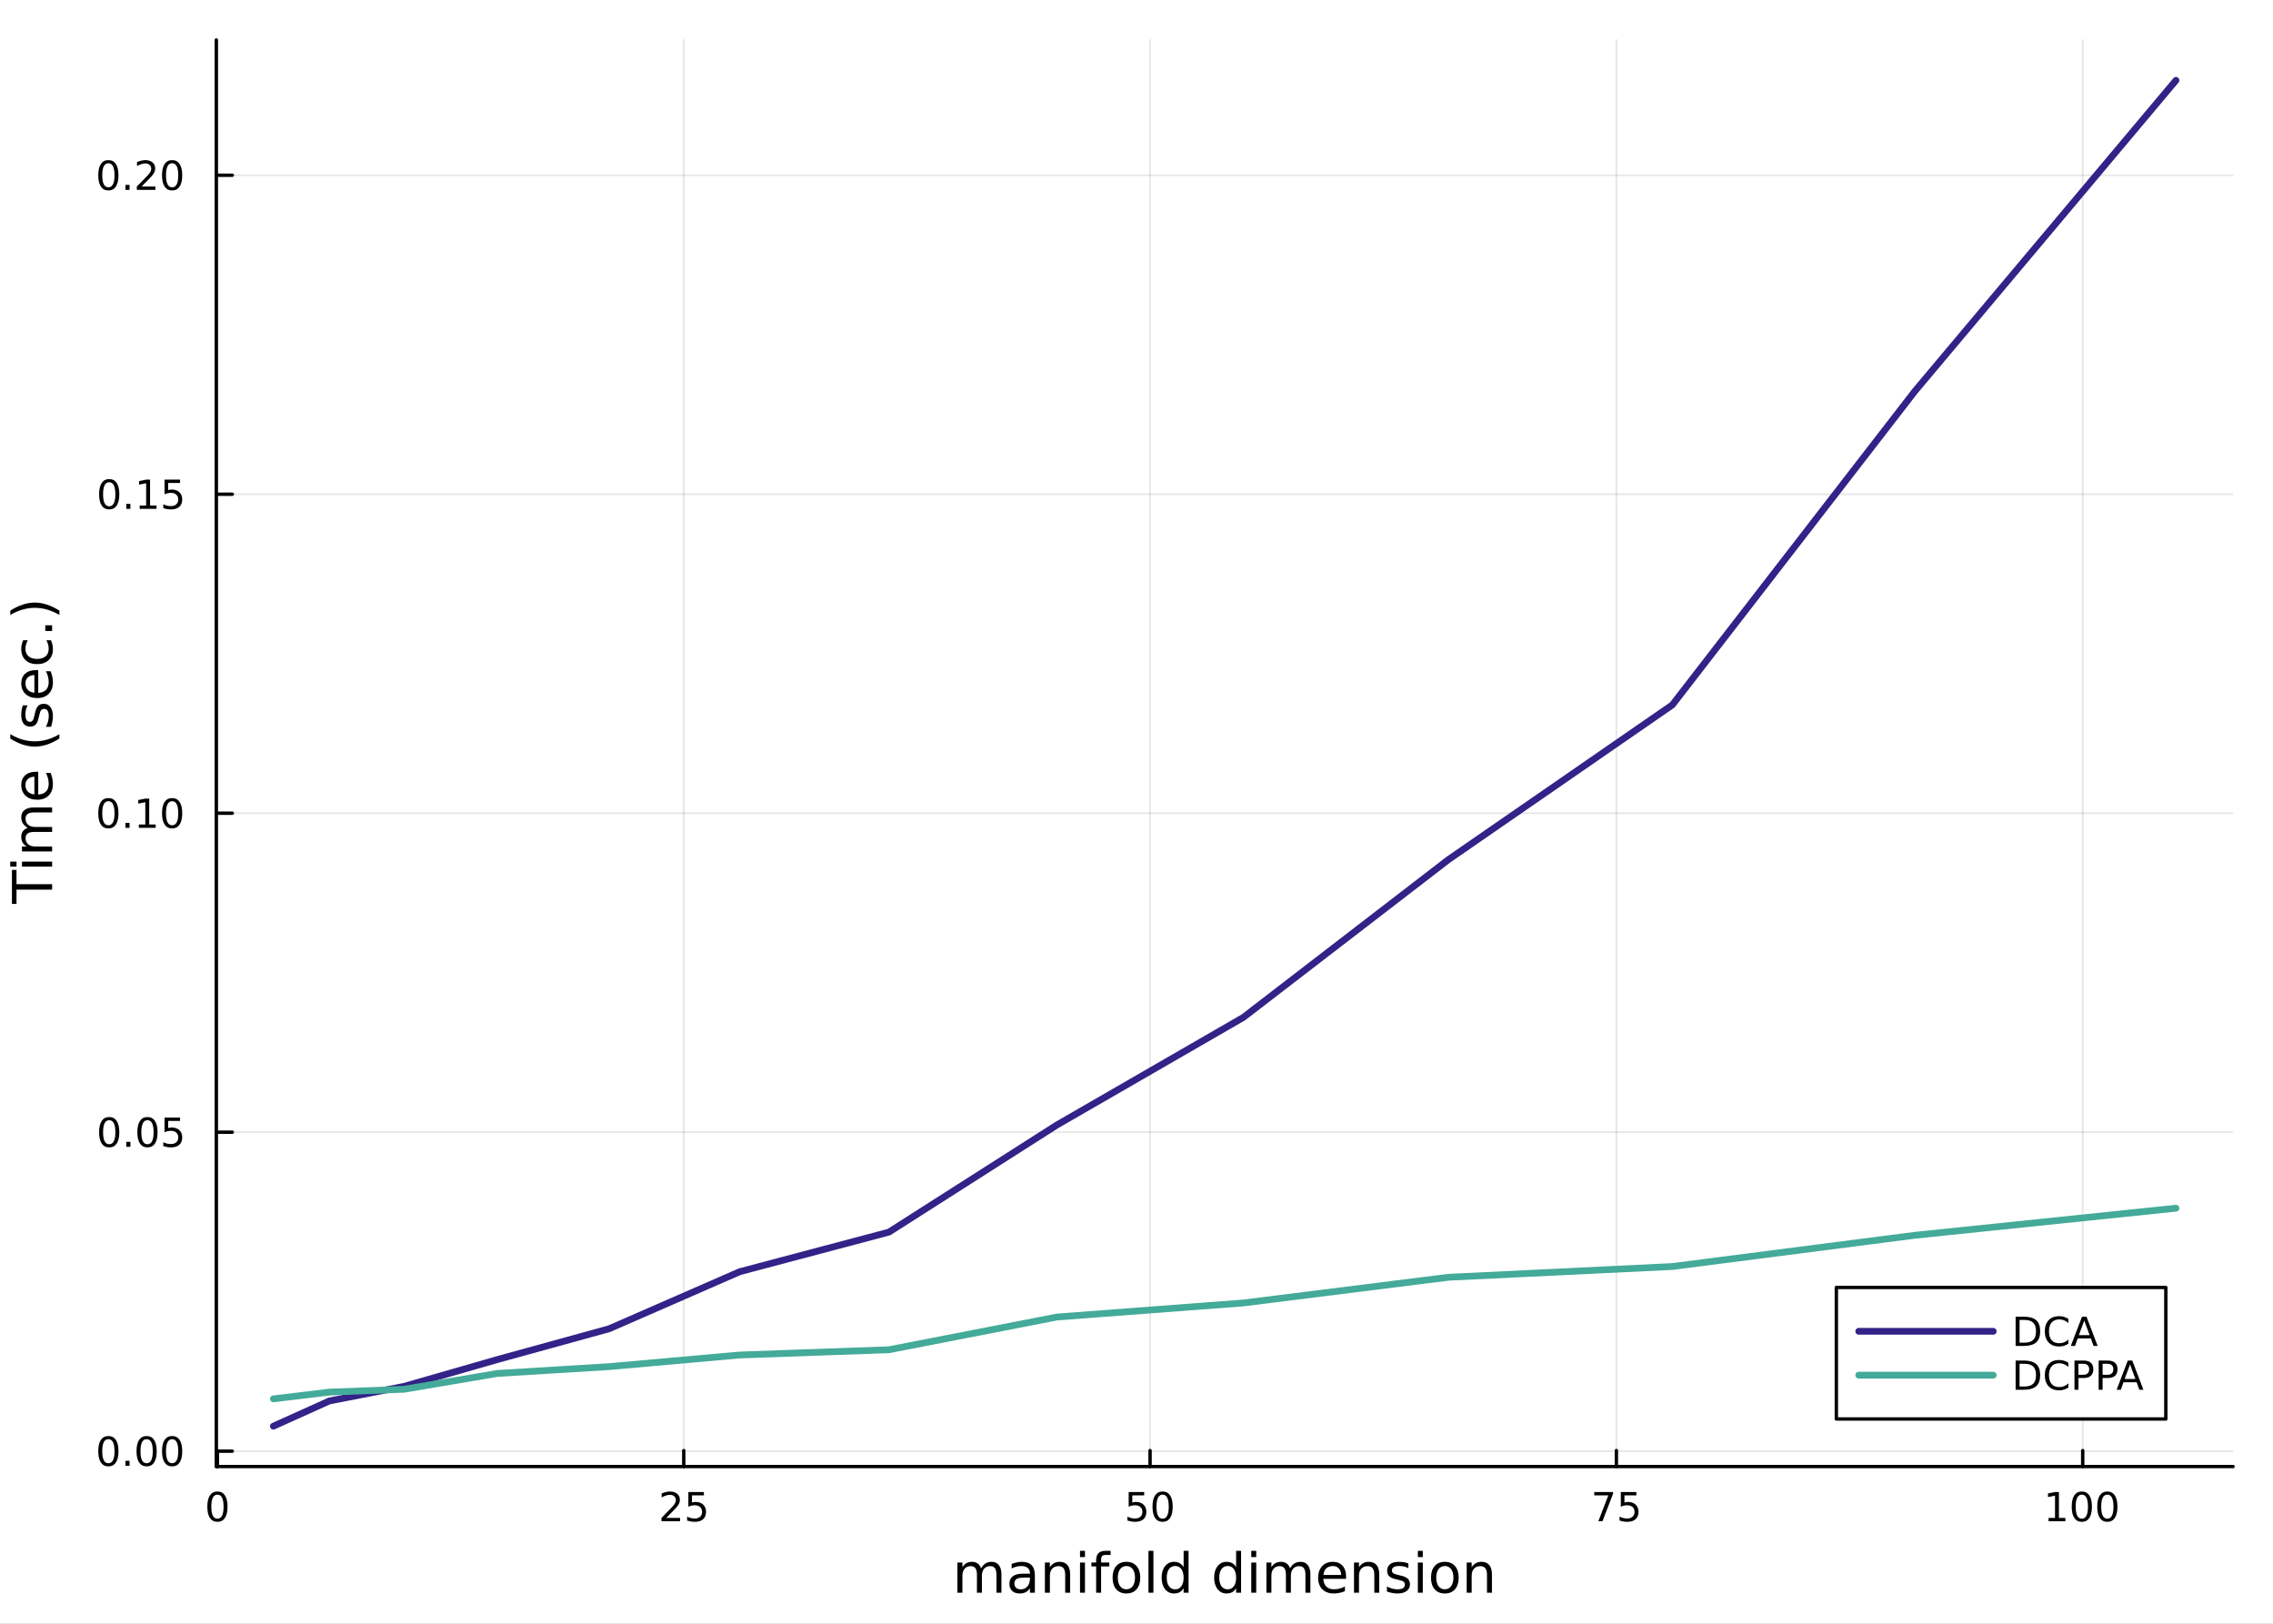 <?xml version="1.0" encoding="utf-8"?>
<svg xmlns="http://www.w3.org/2000/svg" xmlns:xlink="http://www.w3.org/1999/xlink" width="672" height="480" viewBox="0 0 2688 1920">
<rect x="0" y="0" width="2688" height="1920" fill="#808080" stroke="none"/>
<defs>
  <clipPath id="clip680">
    <rect x="0" y="0" width="2688" height="1920"/>
  </clipPath>
</defs>
<path clip-path="url(#clip680)" d="M0 1920 L2688 1920 L2688 -4.26326e-14 L0 -4.26326e-14  Z" fill="#ffffff" fill-rule="evenodd" fill-opacity="1"/>
<defs>
  <clipPath id="clip681">
    <rect x="537" y="0" width="1883" height="1883"/>
  </clipPath>
</defs>
<path clip-path="url(#clip680)" d="M255.816 1734.12 L2640.76 1734.12 L2640.76 47.244 L255.816 47.244  Z" fill="#ffffff" fill-rule="evenodd" fill-opacity="1"/>
<defs>
  <clipPath id="clip682">
    <rect x="255" y="47" width="2386" height="1688"/>
  </clipPath>
</defs>
<polyline clip-path="url(#clip682)" style="stroke:#000000; stroke-linecap:round; stroke-linejoin:round; stroke-width:2; stroke-opacity:0.1; fill:none" points="257.14,1734.12 257.14,47.244 "/>
<polyline clip-path="url(#clip682)" style="stroke:#000000; stroke-linecap:round; stroke-linejoin:round; stroke-width:2; stroke-opacity:0.1; fill:none" points="808.596,1734.12 808.596,47.244 "/>
<polyline clip-path="url(#clip682)" style="stroke:#000000; stroke-linecap:round; stroke-linejoin:round; stroke-width:2; stroke-opacity:0.1; fill:none" points="1360.05,1734.12 1360.05,47.244 "/>
<polyline clip-path="url(#clip682)" style="stroke:#000000; stroke-linecap:round; stroke-linejoin:round; stroke-width:2; stroke-opacity:0.1; fill:none" points="1911.51,1734.12 1911.51,47.244 "/>
<polyline clip-path="url(#clip682)" style="stroke:#000000; stroke-linecap:round; stroke-linejoin:round; stroke-width:2; stroke-opacity:0.1; fill:none" points="2462.97,1734.12 2462.97,47.244 "/>
<polyline clip-path="url(#clip682)" style="stroke:#000000; stroke-linecap:round; stroke-linejoin:round; stroke-width:2; stroke-opacity:0.1; fill:none" points="255.816,1715.96 2640.76,1715.96 "/>
<polyline clip-path="url(#clip682)" style="stroke:#000000; stroke-linecap:round; stroke-linejoin:round; stroke-width:2; stroke-opacity:0.1; fill:none" points="255.816,1338.78 2640.76,1338.78 "/>
<polyline clip-path="url(#clip682)" style="stroke:#000000; stroke-linecap:round; stroke-linejoin:round; stroke-width:2; stroke-opacity:0.1; fill:none" points="255.816,961.598 2640.76,961.598 "/>
<polyline clip-path="url(#clip682)" style="stroke:#000000; stroke-linecap:round; stroke-linejoin:round; stroke-width:2; stroke-opacity:0.1; fill:none" points="255.816,584.416 2640.76,584.416 "/>
<polyline clip-path="url(#clip682)" style="stroke:#000000; stroke-linecap:round; stroke-linejoin:round; stroke-width:2; stroke-opacity:0.1; fill:none" points="255.816,207.235 2640.76,207.235 "/>
<polyline clip-path="url(#clip680)" style="stroke:#000000; stroke-linecap:round; stroke-linejoin:round; stroke-width:4; stroke-opacity:1; fill:none" points="255.816,1734.12 2640.76,1734.12 "/>
<polyline clip-path="url(#clip680)" style="stroke:#000000; stroke-linecap:round; stroke-linejoin:round; stroke-width:4; stroke-opacity:1; fill:none" points="257.14,1734.12 257.14,1715.22 "/>
<polyline clip-path="url(#clip680)" style="stroke:#000000; stroke-linecap:round; stroke-linejoin:round; stroke-width:4; stroke-opacity:1; fill:none" points="808.596,1734.12 808.596,1715.22 "/>
<polyline clip-path="url(#clip680)" style="stroke:#000000; stroke-linecap:round; stroke-linejoin:round; stroke-width:4; stroke-opacity:1; fill:none" points="1360.05,1734.12 1360.05,1715.22 "/>
<polyline clip-path="url(#clip680)" style="stroke:#000000; stroke-linecap:round; stroke-linejoin:round; stroke-width:4; stroke-opacity:1; fill:none" points="1911.51,1734.12 1911.51,1715.22 "/>
<polyline clip-path="url(#clip680)" style="stroke:#000000; stroke-linecap:round; stroke-linejoin:round; stroke-width:4; stroke-opacity:1; fill:none" points="2462.97,1734.12 2462.97,1715.22 "/>
<path clip-path="url(#clip680)" d="M257.14 1767.34 Q253.529 1767.34 251.7 1770.9 Q249.894 1774.45 249.894 1781.58 Q249.894 1788.68 251.7 1792.25 Q253.529 1795.79 257.14 1795.79 Q260.774 1795.79 262.58 1792.25 Q264.408 1788.68 264.408 1781.58 Q264.408 1774.45 262.58 1770.9 Q260.774 1767.34 257.14 1767.34 M257.14 1763.64 Q262.95 1763.64 266.006 1768.24 Q269.084 1772.83 269.084 1781.58 Q269.084 1790.3 266.006 1794.91 Q262.95 1799.49 257.14 1799.49 Q251.33 1799.49 248.251 1794.91 Q245.195 1790.3 245.195 1781.58 Q245.195 1772.83 248.251 1768.24 Q251.33 1763.64 257.14 1763.64 Z" fill="#000000" fill-rule="nonzero" fill-opacity="1" /><path clip-path="url(#clip680)" d="M787.867 1794.89 L804.187 1794.89 L804.187 1798.82 L782.242 1798.82 L782.242 1794.89 Q784.904 1792.13 789.488 1787.5 Q794.094 1782.85 795.275 1781.51 Q797.52 1778.98 798.4 1777.25 Q799.303 1775.49 799.303 1773.8 Q799.303 1771.04 797.358 1769.31 Q795.437 1767.57 792.335 1767.57 Q790.136 1767.57 787.682 1768.34 Q785.252 1769.1 782.474 1770.65 L782.474 1765.93 Q785.298 1764.79 787.752 1764.21 Q790.205 1763.64 792.242 1763.64 Q797.613 1763.64 800.807 1766.32 Q804.002 1769.01 804.002 1773.5 Q804.002 1775.63 803.191 1777.55 Q802.404 1779.45 800.298 1782.04 Q799.719 1782.71 796.617 1785.93 Q793.515 1789.12 787.867 1794.89 Z" fill="#000000" fill-rule="nonzero" fill-opacity="1" /><path clip-path="url(#clip680)" d="M814.048 1764.26 L832.404 1764.26 L832.404 1768.2 L818.33 1768.2 L818.33 1776.67 Q819.349 1776.32 820.367 1776.16 Q821.386 1775.97 822.404 1775.97 Q828.191 1775.97 831.571 1779.15 Q834.95 1782.32 834.95 1787.73 Q834.95 1793.31 831.478 1796.41 Q828.006 1799.49 821.687 1799.49 Q819.511 1799.49 817.242 1799.12 Q814.997 1798.75 812.589 1798.01 L812.589 1793.31 Q814.673 1794.45 816.895 1795 Q819.117 1795.56 821.594 1795.56 Q825.599 1795.56 827.937 1793.45 Q830.275 1791.34 830.275 1787.73 Q830.275 1784.12 827.937 1782.02 Q825.599 1779.91 821.594 1779.91 Q819.719 1779.91 817.844 1780.33 Q815.992 1780.74 814.048 1781.62 L814.048 1764.26 Z" fill="#000000" fill-rule="nonzero" fill-opacity="1" /><path clip-path="url(#clip680)" d="M1334.75 1764.26 L1353.11 1764.26 L1353.11 1768.2 L1339.03 1768.2 L1339.03 1776.67 Q1340.05 1776.32 1341.07 1776.16 Q1342.09 1775.97 1343.11 1775.97 Q1348.9 1775.97 1352.28 1779.15 Q1355.65 1782.32 1355.65 1787.73 Q1355.65 1793.31 1352.18 1796.41 Q1348.71 1799.49 1342.39 1799.49 Q1340.22 1799.49 1337.95 1799.12 Q1335.7 1798.75 1333.29 1798.01 L1333.29 1793.31 Q1335.38 1794.45 1337.6 1795 Q1339.82 1795.56 1342.3 1795.56 Q1346.3 1795.56 1348.64 1793.45 Q1350.98 1791.34 1350.98 1787.73 Q1350.98 1784.12 1348.64 1782.02 Q1346.3 1779.91 1342.3 1779.91 Q1340.42 1779.91 1338.55 1780.33 Q1336.7 1780.74 1334.75 1781.62 L1334.75 1764.26 Z" fill="#000000" fill-rule="nonzero" fill-opacity="1" /><path clip-path="url(#clip680)" d="M1374.87 1767.34 Q1371.26 1767.34 1369.43 1770.9 Q1367.62 1774.45 1367.62 1781.58 Q1367.62 1788.68 1369.43 1792.25 Q1371.26 1795.79 1374.87 1795.79 Q1378.5 1795.79 1380.31 1792.25 Q1382.14 1788.68 1382.14 1781.58 Q1382.14 1774.45 1380.31 1770.9 Q1378.5 1767.34 1374.87 1767.34 M1374.87 1763.64 Q1380.68 1763.64 1383.73 1768.24 Q1386.81 1772.83 1386.81 1781.58 Q1386.81 1790.3 1383.73 1794.91 Q1380.68 1799.49 1374.87 1799.49 Q1369.06 1799.49 1365.98 1794.91 Q1362.92 1790.3 1362.92 1781.58 Q1362.92 1772.83 1365.98 1768.24 Q1369.06 1763.64 1374.87 1763.64 Z" fill="#000000" fill-rule="nonzero" fill-opacity="1" /><path clip-path="url(#clip680)" d="M1885.36 1764.26 L1907.59 1764.26 L1907.59 1766.25 L1895.04 1798.82 L1890.16 1798.82 L1901.96 1768.2 L1885.36 1768.2 L1885.36 1764.26 Z" fill="#000000" fill-rule="nonzero" fill-opacity="1" /><path clip-path="url(#clip680)" d="M1916.75 1764.26 L1935.11 1764.26 L1935.11 1768.2 L1921.04 1768.2 L1921.04 1776.67 Q1922.05 1776.32 1923.07 1776.16 Q1924.09 1775.97 1925.11 1775.97 Q1930.9 1775.97 1934.28 1779.15 Q1937.66 1782.32 1937.66 1787.73 Q1937.66 1793.31 1934.18 1796.41 Q1930.71 1799.49 1924.39 1799.49 Q1922.22 1799.49 1919.95 1799.12 Q1917.7 1798.75 1915.29 1798.01 L1915.29 1793.31 Q1917.38 1794.45 1919.6 1795 Q1921.82 1795.56 1924.3 1795.56 Q1928.3 1795.56 1930.64 1793.45 Q1932.98 1791.34 1932.98 1787.73 Q1932.98 1784.12 1930.64 1782.02 Q1928.3 1779.91 1924.3 1779.91 Q1922.42 1779.91 1920.55 1780.33 Q1918.7 1780.74 1916.75 1781.62 L1916.75 1764.26 Z" fill="#000000" fill-rule="nonzero" fill-opacity="1" /><path clip-path="url(#clip680)" d="M2422.57 1794.89 L2430.21 1794.89 L2430.21 1768.52 L2421.9 1770.19 L2421.9 1765.93 L2430.17 1764.26 L2434.84 1764.26 L2434.84 1794.89 L2442.48 1794.89 L2442.48 1798.82 L2422.57 1798.82 L2422.57 1794.89 Z" fill="#000000" fill-rule="nonzero" fill-opacity="1" /><path clip-path="url(#clip680)" d="M2461.92 1767.34 Q2458.31 1767.34 2456.48 1770.9 Q2454.68 1774.45 2454.68 1781.58 Q2454.68 1788.68 2456.48 1792.25 Q2458.31 1795.79 2461.92 1795.79 Q2465.56 1795.79 2467.36 1792.25 Q2469.19 1788.68 2469.19 1781.58 Q2469.19 1774.45 2467.36 1770.9 Q2465.56 1767.34 2461.92 1767.34 M2461.92 1763.64 Q2467.73 1763.64 2470.79 1768.24 Q2473.87 1772.83 2473.87 1781.58 Q2473.87 1790.3 2470.79 1794.91 Q2467.73 1799.49 2461.92 1799.49 Q2456.11 1799.49 2453.04 1794.91 Q2449.98 1790.3 2449.98 1781.58 Q2449.98 1772.83 2453.04 1768.24 Q2456.11 1763.64 2461.92 1763.64 Z" fill="#000000" fill-rule="nonzero" fill-opacity="1" /><path clip-path="url(#clip680)" d="M2492.09 1767.34 Q2488.48 1767.34 2486.65 1770.9 Q2484.84 1774.45 2484.84 1781.58 Q2484.84 1788.68 2486.65 1792.25 Q2488.48 1795.79 2492.09 1795.79 Q2495.72 1795.79 2497.53 1792.25 Q2499.35 1788.68 2499.35 1781.58 Q2499.35 1774.45 2497.53 1770.9 Q2495.72 1767.34 2492.09 1767.34 M2492.09 1763.64 Q2497.9 1763.64 2500.95 1768.24 Q2504.03 1772.83 2504.03 1781.58 Q2504.03 1790.3 2500.95 1794.91 Q2497.9 1799.49 2492.09 1799.49 Q2486.28 1799.49 2483.2 1794.91 Q2480.14 1790.3 2480.14 1781.58 Q2480.14 1772.83 2483.2 1768.24 Q2486.28 1763.64 2492.09 1763.64 Z" fill="#000000" fill-rule="nonzero" fill-opacity="1" /><path clip-path="url(#clip680)" d="M1160.21 1854.5 Q1162.4 1850.55 1165.46 1848.67 Q1168.51 1846.79 1172.65 1846.79 Q1178.22 1846.79 1181.24 1850.71 Q1184.27 1854.59 1184.27 1861.78 L1184.27 1883.3 L1178.38 1883.3 L1178.38 1861.98 Q1178.38 1856.85 1176.57 1854.37 Q1174.75 1851.89 1171.03 1851.89 Q1166.48 1851.89 1163.83 1854.91 Q1161.19 1857.93 1161.19 1863.15 L1161.19 1883.3 L1155.3 1883.3 L1155.3 1861.98 Q1155.3 1856.82 1153.49 1854.37 Q1151.68 1851.89 1147.89 1851.89 Q1143.4 1851.89 1140.76 1854.94 Q1138.12 1857.97 1138.12 1863.15 L1138.12 1883.3 L1132.23 1883.3 L1132.23 1847.65 L1138.12 1847.65 L1138.12 1853.19 Q1140.12 1849.91 1142.92 1848.35 Q1145.72 1846.79 1149.58 1846.79 Q1153.46 1846.79 1156.16 1848.77 Q1158.9 1850.74 1160.21 1854.5 Z" fill="#000000" fill-rule="nonzero" fill-opacity="1" /><path clip-path="url(#clip680)" d="M1212.15 1865.38 Q1205.05 1865.38 1202.32 1867 Q1199.58 1868.63 1199.58 1872.54 Q1199.58 1875.66 1201.61 1877.51 Q1203.68 1879.32 1207.22 1879.32 Q1212.09 1879.32 1215.01 1875.88 Q1217.97 1872.42 1217.97 1866.69 L1217.97 1865.38 L1212.15 1865.38 M1223.83 1862.96 L1223.83 1883.3 L1217.97 1883.3 L1217.97 1877.89 Q1215.97 1881.14 1212.98 1882.7 Q1209.99 1884.22 1205.66 1884.22 Q1200.18 1884.22 1196.94 1881.17 Q1193.72 1878.08 1193.72 1872.92 Q1193.72 1866.91 1197.73 1863.85 Q1201.77 1860.8 1209.76 1860.8 L1217.97 1860.8 L1217.97 1860.23 Q1217.97 1856.18 1215.3 1853.99 Q1212.66 1851.76 1207.85 1851.76 Q1204.8 1851.76 1201.9 1852.49 Q1199.01 1853.22 1196.33 1854.69 L1196.33 1849.28 Q1199.55 1848.03 1202.57 1847.43 Q1205.59 1846.79 1208.46 1846.79 Q1216.19 1846.79 1220.01 1850.8 Q1223.83 1854.81 1223.83 1862.96 Z" fill="#000000" fill-rule="nonzero" fill-opacity="1" /><path clip-path="url(#clip680)" d="M1265.53 1861.78 L1265.53 1883.3 L1259.67 1883.3 L1259.67 1861.98 Q1259.67 1856.92 1257.7 1854.4 Q1255.72 1851.89 1251.78 1851.89 Q1247.03 1851.89 1244.3 1854.91 Q1241.56 1857.93 1241.56 1863.15 L1241.56 1883.3 L1235.67 1883.3 L1235.67 1847.65 L1241.56 1847.65 L1241.56 1853.19 Q1243.66 1849.98 1246.49 1848.39 Q1249.36 1846.79 1253.08 1846.79 Q1259.22 1846.79 1262.38 1850.61 Q1265.53 1854.4 1265.53 1861.78 Z" fill="#000000" fill-rule="nonzero" fill-opacity="1" /><path clip-path="url(#clip680)" d="M1277.21 1847.65 L1283.06 1847.65 L1283.06 1883.3 L1277.21 1883.3 L1277.21 1847.65 M1277.21 1833.78 L1283.06 1833.78 L1283.06 1841.19 L1277.21 1841.19 L1277.21 1833.78 Z" fill="#000000" fill-rule="nonzero" fill-opacity="1" /><path clip-path="url(#clip680)" d="M1313.36 1833.78 L1313.36 1838.65 L1307.76 1838.65 Q1304.61 1838.65 1303.37 1839.92 Q1302.16 1841.19 1302.16 1844.5 L1302.16 1847.65 L1311.81 1847.65 L1311.81 1852.2 L1302.16 1852.2 L1302.16 1883.3 L1296.27 1883.3 L1296.27 1852.2 L1290.67 1852.2 L1290.67 1847.65 L1296.27 1847.65 L1296.27 1845.17 Q1296.27 1839.22 1299.04 1836.51 Q1301.81 1833.78 1307.83 1833.78 L1313.36 1833.78 Z" fill="#000000" fill-rule="nonzero" fill-opacity="1" /><path clip-path="url(#clip680)" d="M1332.08 1851.76 Q1327.37 1851.76 1324.63 1855.45 Q1321.9 1859.11 1321.9 1865.51 Q1321.9 1871.91 1324.6 1875.6 Q1327.34 1879.26 1332.08 1879.26 Q1336.76 1879.26 1339.5 1875.57 Q1342.23 1871.87 1342.23 1865.51 Q1342.23 1859.17 1339.5 1855.48 Q1336.76 1851.76 1332.08 1851.76 M1332.08 1846.79 Q1339.72 1846.79 1344.08 1851.76 Q1348.44 1856.72 1348.44 1865.51 Q1348.44 1874.26 1344.08 1879.26 Q1339.72 1884.22 1332.08 1884.22 Q1324.41 1884.22 1320.05 1879.26 Q1315.72 1874.26 1315.72 1865.51 Q1315.72 1856.72 1320.05 1851.76 Q1324.41 1846.79 1332.08 1846.79 Z" fill="#000000" fill-rule="nonzero" fill-opacity="1" /><path clip-path="url(#clip680)" d="M1358.15 1833.78 L1364 1833.78 L1364 1883.3 L1358.15 1883.3 L1358.15 1833.78 Z" fill="#000000" fill-rule="nonzero" fill-opacity="1" /><path clip-path="url(#clip680)" d="M1399.72 1853.06 L1399.72 1833.78 L1405.57 1833.78 L1405.57 1883.3 L1399.72 1883.3 L1399.72 1877.95 Q1397.87 1881.14 1395.04 1882.7 Q1392.24 1884.22 1388.29 1884.22 Q1381.83 1884.22 1377.75 1879.07 Q1373.71 1873.91 1373.71 1865.51 Q1373.71 1857.11 1377.75 1851.95 Q1381.83 1846.79 1388.29 1846.79 Q1392.24 1846.79 1395.04 1848.35 Q1397.87 1849.88 1399.72 1853.06 M1379.76 1865.51 Q1379.76 1871.97 1382.4 1875.66 Q1385.07 1879.32 1389.72 1879.32 Q1394.37 1879.32 1397.04 1875.66 Q1399.72 1871.97 1399.72 1865.51 Q1399.72 1859.05 1397.04 1855.39 Q1394.37 1851.7 1389.72 1851.7 Q1385.07 1851.7 1382.4 1855.39 Q1379.76 1859.05 1379.76 1865.51 Z" fill="#000000" fill-rule="nonzero" fill-opacity="1" /><path clip-path="url(#clip680)" d="M1461.81 1853.06 L1461.81 1833.78 L1467.67 1833.78 L1467.67 1883.3 L1461.81 1883.3 L1461.81 1877.95 Q1459.97 1881.14 1457.13 1882.7 Q1454.33 1884.22 1450.39 1884.22 Q1443.93 1884.22 1439.85 1879.07 Q1435.81 1873.91 1435.81 1865.51 Q1435.81 1857.11 1439.85 1851.95 Q1443.93 1846.79 1450.39 1846.79 Q1454.33 1846.79 1457.13 1848.35 Q1459.97 1849.88 1461.81 1853.06 M1441.86 1865.51 Q1441.86 1871.97 1444.5 1875.66 Q1447.17 1879.32 1451.82 1879.32 Q1456.47 1879.32 1459.14 1875.66 Q1461.81 1871.97 1461.81 1865.51 Q1461.81 1859.05 1459.14 1855.39 Q1456.47 1851.7 1451.82 1851.7 Q1447.17 1851.7 1444.5 1855.39 Q1441.86 1859.05 1441.86 1865.51 Z" fill="#000000" fill-rule="nonzero" fill-opacity="1" /><path clip-path="url(#clip680)" d="M1479.73 1847.65 L1485.59 1847.65 L1485.59 1883.3 L1479.73 1883.3 L1479.73 1847.65 M1479.73 1833.78 L1485.59 1833.78 L1485.59 1841.19 L1479.73 1841.19 L1479.73 1833.78 Z" fill="#000000" fill-rule="nonzero" fill-opacity="1" /><path clip-path="url(#clip680)" d="M1525.6 1854.5 Q1527.79 1850.55 1530.85 1848.67 Q1533.9 1846.79 1538.04 1846.79 Q1543.61 1846.79 1546.64 1850.71 Q1549.66 1854.59 1549.66 1861.78 L1549.66 1883.3 L1543.77 1883.3 L1543.77 1861.98 Q1543.77 1856.85 1541.96 1854.37 Q1540.14 1851.89 1536.42 1851.89 Q1531.87 1851.89 1529.23 1854.91 Q1526.58 1857.93 1526.58 1863.15 L1526.58 1883.3 L1520.7 1883.3 L1520.7 1861.98 Q1520.7 1856.82 1518.88 1854.37 Q1517.07 1851.89 1513.28 1851.89 Q1508.79 1851.89 1506.15 1854.94 Q1503.51 1857.97 1503.51 1863.15 L1503.51 1883.3 L1497.62 1883.3 L1497.62 1847.65 L1503.51 1847.65 L1503.51 1853.19 Q1505.51 1849.91 1508.31 1848.35 Q1511.12 1846.79 1514.97 1846.79 Q1518.85 1846.79 1521.56 1848.77 Q1524.29 1850.74 1525.6 1854.5 Z" fill="#000000" fill-rule="nonzero" fill-opacity="1" /><path clip-path="url(#clip680)" d="M1591.83 1864.01 L1591.83 1866.88 L1564.91 1866.88 Q1565.29 1872.92 1568.53 1876.11 Q1571.81 1879.26 1577.64 1879.26 Q1581.01 1879.26 1584.16 1878.43 Q1587.34 1877.6 1590.46 1875.95 L1590.46 1881.49 Q1587.31 1882.82 1584 1883.52 Q1580.69 1884.22 1577.29 1884.22 Q1568.76 1884.22 1563.76 1879.26 Q1558.79 1874.29 1558.79 1865.83 Q1558.79 1857.07 1563.51 1851.95 Q1568.25 1846.79 1576.27 1846.79 Q1583.46 1846.79 1587.63 1851.44 Q1591.83 1856.06 1591.83 1864.01 M1585.98 1862.29 Q1585.91 1857.49 1583.27 1854.62 Q1580.66 1851.76 1576.33 1851.76 Q1571.43 1851.76 1568.47 1854.53 Q1565.54 1857.3 1565.1 1862.33 L1585.98 1862.29 Z" fill="#000000" fill-rule="nonzero" fill-opacity="1" /><path clip-path="url(#clip680)" d="M1631.08 1861.78 L1631.08 1883.3 L1625.22 1883.3 L1625.22 1861.98 Q1625.22 1856.92 1623.25 1854.4 Q1621.27 1851.89 1617.33 1851.89 Q1612.59 1851.89 1609.85 1854.91 Q1607.11 1857.93 1607.11 1863.15 L1607.11 1883.3 L1601.22 1883.3 L1601.22 1847.65 L1607.11 1847.65 L1607.11 1853.19 Q1609.21 1849.98 1612.04 1848.39 Q1614.91 1846.79 1618.63 1846.79 Q1624.78 1846.79 1627.93 1850.61 Q1631.08 1854.4 1631.08 1861.78 Z" fill="#000000" fill-rule="nonzero" fill-opacity="1" /><path clip-path="url(#clip680)" d="M1665.48 1848.7 L1665.48 1854.24 Q1663 1852.97 1660.33 1852.33 Q1657.65 1851.7 1654.79 1851.7 Q1650.43 1851.7 1648.23 1853.03 Q1646.07 1854.37 1646.07 1857.04 Q1646.07 1859.08 1647.63 1860.26 Q1649.19 1861.4 1653.9 1862.45 L1655.9 1862.9 Q1662.14 1864.24 1664.75 1866.69 Q1667.39 1869.11 1667.39 1873.47 Q1667.39 1878.43 1663.45 1881.33 Q1659.53 1884.22 1652.66 1884.22 Q1649.79 1884.22 1646.67 1883.65 Q1643.59 1883.11 1640.15 1882 L1640.15 1875.95 Q1643.4 1877.64 1646.55 1878.49 Q1649.7 1879.32 1652.78 1879.32 Q1656.92 1879.32 1659.15 1877.92 Q1661.38 1876.49 1661.38 1873.91 Q1661.38 1871.52 1659.75 1870.25 Q1658.16 1868.98 1652.72 1867.8 L1650.68 1867.32 Q1645.24 1866.18 1642.82 1863.82 Q1640.4 1861.43 1640.4 1857.3 Q1640.4 1852.27 1643.97 1849.53 Q1647.53 1846.79 1654.09 1846.79 Q1657.34 1846.79 1660.2 1847.27 Q1663.07 1847.75 1665.48 1848.7 Z" fill="#000000" fill-rule="nonzero" fill-opacity="1" /><path clip-path="url(#clip680)" d="M1676.72 1847.65 L1682.58 1847.65 L1682.58 1883.3 L1676.72 1883.3 L1676.72 1847.65 M1676.72 1833.78 L1682.58 1833.78 L1682.58 1841.19 L1676.72 1841.19 L1676.72 1833.78 Z" fill="#000000" fill-rule="nonzero" fill-opacity="1" /><path clip-path="url(#clip680)" d="M1708.64 1851.76 Q1703.93 1851.76 1701.2 1855.45 Q1698.46 1859.11 1698.46 1865.51 Q1698.46 1871.91 1701.16 1875.6 Q1703.9 1879.26 1708.64 1879.26 Q1713.32 1879.26 1716.06 1875.57 Q1718.8 1871.87 1718.8 1865.51 Q1718.8 1859.17 1716.06 1855.48 Q1713.32 1851.76 1708.64 1851.76 M1708.64 1846.79 Q1716.28 1846.79 1720.64 1851.76 Q1725 1856.72 1725 1865.51 Q1725 1874.26 1720.64 1879.26 Q1716.28 1884.22 1708.64 1884.22 Q1700.97 1884.22 1696.61 1879.26 Q1692.28 1874.26 1692.28 1865.51 Q1692.28 1856.72 1696.61 1851.76 Q1700.97 1846.79 1708.64 1846.79 Z" fill="#000000" fill-rule="nonzero" fill-opacity="1" /><path clip-path="url(#clip680)" d="M1764.34 1861.78 L1764.34 1883.3 L1758.49 1883.3 L1758.49 1861.98 Q1758.49 1856.92 1756.51 1854.4 Q1754.54 1851.89 1750.59 1851.89 Q1745.85 1851.89 1743.11 1854.91 Q1740.38 1857.93 1740.38 1863.15 L1740.38 1883.3 L1734.49 1883.3 L1734.49 1847.65 L1740.38 1847.65 L1740.38 1853.19 Q1742.48 1849.98 1745.31 1848.39 Q1748.17 1846.79 1751.9 1846.79 Q1758.04 1846.79 1761.19 1850.61 Q1764.34 1854.4 1764.34 1861.78 Z" fill="#000000" fill-rule="nonzero" fill-opacity="1" /><polyline clip-path="url(#clip680)" style="stroke:#000000; stroke-linecap:round; stroke-linejoin:round; stroke-width:4; stroke-opacity:1; fill:none" points="255.816,1734.12 255.816,47.244 "/>
<polyline clip-path="url(#clip680)" style="stroke:#000000; stroke-linecap:round; stroke-linejoin:round; stroke-width:4; stroke-opacity:1; fill:none" points="255.816,1715.96 274.714,1715.96 "/>
<polyline clip-path="url(#clip680)" style="stroke:#000000; stroke-linecap:round; stroke-linejoin:round; stroke-width:4; stroke-opacity:1; fill:none" points="255.816,1338.78 274.714,1338.78 "/>
<polyline clip-path="url(#clip680)" style="stroke:#000000; stroke-linecap:round; stroke-linejoin:round; stroke-width:4; stroke-opacity:1; fill:none" points="255.816,961.598 274.714,961.598 "/>
<polyline clip-path="url(#clip680)" style="stroke:#000000; stroke-linecap:round; stroke-linejoin:round; stroke-width:4; stroke-opacity:1; fill:none" points="255.816,584.416 274.714,584.416 "/>
<polyline clip-path="url(#clip680)" style="stroke:#000000; stroke-linecap:round; stroke-linejoin:round; stroke-width:4; stroke-opacity:1; fill:none" points="255.816,207.235 274.714,207.235 "/>
<path clip-path="url(#clip680)" d="M128.159 1701.76 Q124.548 1701.76 122.719 1705.32 Q120.913 1708.87 120.913 1715.99 Q120.913 1723.1 122.719 1726.67 Q124.548 1730.21 128.159 1730.21 Q131.793 1730.21 133.599 1726.67 Q135.427 1723.1 135.427 1715.99 Q135.427 1708.87 133.599 1705.32 Q131.793 1701.76 128.159 1701.76 M128.159 1698.05 Q133.969 1698.05 137.025 1702.66 Q140.103 1707.24 140.103 1715.99 Q140.103 1724.72 137.025 1729.33 Q133.969 1733.91 128.159 1733.91 Q122.349 1733.91 119.27 1729.33 Q116.214 1724.72 116.214 1715.99 Q116.214 1707.24 119.27 1702.66 Q122.349 1698.05 128.159 1698.05 Z" fill="#000000" fill-rule="nonzero" fill-opacity="1" /><path clip-path="url(#clip680)" d="M148.321 1727.36 L153.205 1727.36 L153.205 1733.24 L148.321 1733.24 L148.321 1727.36 Z" fill="#000000" fill-rule="nonzero" fill-opacity="1" /><path clip-path="url(#clip680)" d="M173.39 1701.76 Q169.779 1701.76 167.95 1705.32 Q166.145 1708.87 166.145 1715.99 Q166.145 1723.1 167.95 1726.67 Q169.779 1730.21 173.39 1730.21 Q177.024 1730.21 178.83 1726.67 Q180.659 1723.1 180.659 1715.99 Q180.659 1708.87 178.83 1705.32 Q177.024 1701.76 173.39 1701.76 M173.39 1698.05 Q179.2 1698.05 182.256 1702.66 Q185.334 1707.24 185.334 1715.99 Q185.334 1724.72 182.256 1729.33 Q179.2 1733.91 173.39 1733.91 Q167.58 1733.91 164.501 1729.33 Q161.446 1724.72 161.446 1715.99 Q161.446 1707.24 164.501 1702.66 Q167.58 1698.05 173.39 1698.05 Z" fill="#000000" fill-rule="nonzero" fill-opacity="1" /><path clip-path="url(#clip680)" d="M203.552 1701.76 Q199.941 1701.76 198.112 1705.32 Q196.307 1708.87 196.307 1715.99 Q196.307 1723.1 198.112 1726.67 Q199.941 1730.21 203.552 1730.21 Q207.186 1730.21 208.992 1726.67 Q210.82 1723.1 210.82 1715.99 Q210.82 1708.87 208.992 1705.32 Q207.186 1701.76 203.552 1701.76 M203.552 1698.05 Q209.362 1698.05 212.418 1702.66 Q215.496 1707.24 215.496 1715.99 Q215.496 1724.72 212.418 1729.33 Q209.362 1733.91 203.552 1733.91 Q197.742 1733.91 194.663 1729.33 Q191.608 1724.72 191.608 1715.99 Q191.608 1707.24 194.663 1702.66 Q197.742 1698.05 203.552 1698.05 Z" fill="#000000" fill-rule="nonzero" fill-opacity="1" /><path clip-path="url(#clip680)" d="M129.154 1324.58 Q125.543 1324.58 123.714 1328.14 Q121.909 1331.68 121.909 1338.81 Q121.909 1345.92 123.714 1349.48 Q125.543 1353.03 129.154 1353.03 Q132.788 1353.03 134.594 1349.48 Q136.423 1345.92 136.423 1338.81 Q136.423 1331.68 134.594 1328.14 Q132.788 1324.58 129.154 1324.58 M129.154 1320.87 Q134.964 1320.87 138.02 1325.48 Q141.099 1330.06 141.099 1338.81 Q141.099 1347.54 138.02 1352.15 Q134.964 1356.73 129.154 1356.73 Q123.344 1356.73 120.265 1352.15 Q117.21 1347.54 117.21 1338.81 Q117.21 1330.06 120.265 1325.48 Q123.344 1320.87 129.154 1320.87 Z" fill="#000000" fill-rule="nonzero" fill-opacity="1" /><path clip-path="url(#clip680)" d="M149.316 1350.18 L154.2 1350.18 L154.2 1356.06 L149.316 1356.06 L149.316 1350.18 Z" fill="#000000" fill-rule="nonzero" fill-opacity="1" /><path clip-path="url(#clip680)" d="M174.385 1324.58 Q170.774 1324.58 168.946 1328.14 Q167.14 1331.68 167.14 1338.81 Q167.14 1345.92 168.946 1349.48 Q170.774 1353.03 174.385 1353.03 Q178.02 1353.03 179.825 1349.48 Q181.654 1345.92 181.654 1338.81 Q181.654 1331.68 179.825 1328.14 Q178.02 1324.58 174.385 1324.58 M174.385 1320.87 Q180.196 1320.87 183.251 1325.48 Q186.33 1330.06 186.33 1338.81 Q186.33 1347.54 183.251 1352.15 Q180.196 1356.73 174.385 1356.73 Q168.575 1356.73 165.497 1352.15 Q162.441 1347.54 162.441 1338.81 Q162.441 1330.06 165.497 1325.48 Q168.575 1320.87 174.385 1320.87 Z" fill="#000000" fill-rule="nonzero" fill-opacity="1" /><path clip-path="url(#clip680)" d="M194.594 1321.5 L212.95 1321.5 L212.95 1325.43 L198.876 1325.43 L198.876 1333.91 Q199.895 1333.56 200.913 1333.4 Q201.932 1333.21 202.95 1333.21 Q208.737 1333.21 212.117 1336.38 Q215.496 1339.55 215.496 1344.97 Q215.496 1350.55 212.024 1353.65 Q208.552 1356.73 202.233 1356.73 Q200.057 1356.73 197.788 1356.36 Q195.543 1355.99 193.135 1355.25 L193.135 1350.55 Q195.219 1351.68 197.441 1352.24 Q199.663 1352.79 202.14 1352.79 Q206.145 1352.79 208.482 1350.69 Q210.82 1348.58 210.82 1344.97 Q210.82 1341.36 208.482 1339.25 Q206.145 1337.15 202.14 1337.15 Q200.265 1337.15 198.39 1337.56 Q196.538 1337.98 194.594 1338.86 L194.594 1321.5 Z" fill="#000000" fill-rule="nonzero" fill-opacity="1" /><path clip-path="url(#clip680)" d="M128.159 947.396 Q124.548 947.396 122.719 950.961 Q120.913 954.503 120.913 961.632 Q120.913 968.739 122.719 972.304 Q124.548 975.845 128.159 975.845 Q131.793 975.845 133.599 972.304 Q135.427 968.739 135.427 961.632 Q135.427 954.503 133.599 950.961 Q131.793 947.396 128.159 947.396 M128.159 943.693 Q133.969 943.693 137.025 948.299 Q140.103 952.882 140.103 961.632 Q140.103 970.359 137.025 974.966 Q133.969 979.549 128.159 979.549 Q122.349 979.549 119.27 974.966 Q116.214 970.359 116.214 961.632 Q116.214 952.882 119.27 948.299 Q122.349 943.693 128.159 943.693 Z" fill="#000000" fill-rule="nonzero" fill-opacity="1" /><path clip-path="url(#clip680)" d="M148.321 972.998 L153.205 972.998 L153.205 978.878 L148.321 978.878 L148.321 972.998 Z" fill="#000000" fill-rule="nonzero" fill-opacity="1" /><path clip-path="url(#clip680)" d="M164.2 974.942 L171.839 974.942 L171.839 948.577 L163.529 950.243 L163.529 945.984 L171.793 944.318 L176.469 944.318 L176.469 974.942 L184.108 974.942 L184.108 978.878 L164.2 978.878 L164.2 974.942 Z" fill="#000000" fill-rule="nonzero" fill-opacity="1" /><path clip-path="url(#clip680)" d="M203.552 947.396 Q199.941 947.396 198.112 950.961 Q196.307 954.503 196.307 961.632 Q196.307 968.739 198.112 972.304 Q199.941 975.845 203.552 975.845 Q207.186 975.845 208.992 972.304 Q210.82 968.739 210.82 961.632 Q210.82 954.503 208.992 950.961 Q207.186 947.396 203.552 947.396 M203.552 943.693 Q209.362 943.693 212.418 948.299 Q215.496 952.882 215.496 961.632 Q215.496 970.359 212.418 974.966 Q209.362 979.549 203.552 979.549 Q197.742 979.549 194.663 974.966 Q191.608 970.359 191.608 961.632 Q191.608 952.882 194.663 948.299 Q197.742 943.693 203.552 943.693 Z" fill="#000000" fill-rule="nonzero" fill-opacity="1" /><path clip-path="url(#clip680)" d="M129.154 570.215 Q125.543 570.215 123.714 573.78 Q121.909 577.322 121.909 584.451 Q121.909 591.558 123.714 595.122 Q125.543 598.664 129.154 598.664 Q132.788 598.664 134.594 595.122 Q136.423 591.558 136.423 584.451 Q136.423 577.322 134.594 573.78 Q132.788 570.215 129.154 570.215 M129.154 566.511 Q134.964 566.511 138.02 571.118 Q141.099 575.701 141.099 584.451 Q141.099 593.178 138.02 597.784 Q134.964 602.368 129.154 602.368 Q123.344 602.368 120.265 597.784 Q117.21 593.178 117.21 584.451 Q117.21 575.701 120.265 571.118 Q123.344 566.511 129.154 566.511 Z" fill="#000000" fill-rule="nonzero" fill-opacity="1" /><path clip-path="url(#clip680)" d="M149.316 595.817 L154.2 595.817 L154.2 601.696 L149.316 601.696 L149.316 595.817 Z" fill="#000000" fill-rule="nonzero" fill-opacity="1" /><path clip-path="url(#clip680)" d="M165.196 597.761 L172.835 597.761 L172.835 571.396 L164.524 573.062 L164.524 568.803 L172.788 567.136 L177.464 567.136 L177.464 597.761 L185.103 597.761 L185.103 601.696 L165.196 601.696 L165.196 597.761 Z" fill="#000000" fill-rule="nonzero" fill-opacity="1" /><path clip-path="url(#clip680)" d="M194.594 567.136 L212.95 567.136 L212.95 571.072 L198.876 571.072 L198.876 579.544 Q199.895 579.196 200.913 579.034 Q201.932 578.849 202.95 578.849 Q208.737 578.849 212.117 582.021 Q215.496 585.192 215.496 590.608 Q215.496 596.187 212.024 599.289 Q208.552 602.368 202.233 602.368 Q200.057 602.368 197.788 601.997 Q195.543 601.627 193.135 600.886 L193.135 596.187 Q195.219 597.321 197.441 597.877 Q199.663 598.433 202.14 598.433 Q206.145 598.433 208.482 596.326 Q210.82 594.22 210.82 590.608 Q210.82 586.997 208.482 584.891 Q206.145 582.784 202.14 582.784 Q200.265 582.784 198.39 583.201 Q196.538 583.618 194.594 584.497 L194.594 567.136 Z" fill="#000000" fill-rule="nonzero" fill-opacity="1" /><path clip-path="url(#clip680)" d="M128.159 193.034 Q124.548 193.034 122.719 196.599 Q120.913 200.14 120.913 207.27 Q120.913 214.376 122.719 217.941 Q124.548 221.483 128.159 221.483 Q131.793 221.483 133.599 217.941 Q135.427 214.376 135.427 207.27 Q135.427 200.14 133.599 196.599 Q131.793 193.034 128.159 193.034 M128.159 189.33 Q133.969 189.33 137.025 193.937 Q140.103 198.52 140.103 207.27 Q140.103 215.997 137.025 220.603 Q133.969 225.186 128.159 225.186 Q122.349 225.186 119.27 220.603 Q116.214 215.997 116.214 207.27 Q116.214 198.52 119.27 193.937 Q122.349 189.33 128.159 189.33 Z" fill="#000000" fill-rule="nonzero" fill-opacity="1" /><path clip-path="url(#clip680)" d="M148.321 218.636 L153.205 218.636 L153.205 224.515 L148.321 224.515 L148.321 218.636 Z" fill="#000000" fill-rule="nonzero" fill-opacity="1" /><path clip-path="url(#clip680)" d="M167.418 220.58 L183.737 220.58 L183.737 224.515 L161.793 224.515 L161.793 220.58 Q164.455 217.825 169.038 213.196 Q173.645 208.543 174.825 207.2 Q177.071 204.677 177.95 202.941 Q178.853 201.182 178.853 199.492 Q178.853 196.738 176.909 195.001 Q174.987 193.265 171.885 193.265 Q169.686 193.265 167.233 194.029 Q164.802 194.793 162.024 196.344 L162.024 191.622 Q164.848 190.488 167.302 189.909 Q169.756 189.33 171.793 189.33 Q177.163 189.33 180.358 192.015 Q183.552 194.701 183.552 199.191 Q183.552 201.321 182.742 203.242 Q181.955 205.14 179.848 207.733 Q179.27 208.404 176.168 211.622 Q173.066 214.816 167.418 220.58 Z" fill="#000000" fill-rule="nonzero" fill-opacity="1" /><path clip-path="url(#clip680)" d="M203.552 193.034 Q199.941 193.034 198.112 196.599 Q196.307 200.14 196.307 207.27 Q196.307 214.376 198.112 217.941 Q199.941 221.483 203.552 221.483 Q207.186 221.483 208.992 217.941 Q210.82 214.376 210.82 207.27 Q210.82 200.14 208.992 196.599 Q207.186 193.034 203.552 193.034 M203.552 189.33 Q209.362 189.33 212.418 193.937 Q215.496 198.52 215.496 207.27 Q215.496 215.997 212.418 220.603 Q209.362 225.186 203.552 225.186 Q197.742 225.186 194.663 220.603 Q191.608 215.997 191.608 207.27 Q191.608 198.52 194.663 193.937 Q197.742 189.33 203.552 189.33 Z" fill="#000000" fill-rule="nonzero" fill-opacity="1" /><path clip-path="url(#clip680)" d="M14.118 1068.84 L14.118 1028.64 L19.529 1028.64 L19.529 1045.51 L61.638 1045.51 L61.638 1051.97 L19.529 1051.97 L19.529 1068.84 L14.118 1068.84 Z" fill="#000000" fill-rule="nonzero" fill-opacity="1" /><path clip-path="url(#clip680)" d="M25.991 1024.69 L25.991 1018.84 L61.638 1018.84 L61.638 1024.69 L25.991 1024.69 M12.113 1024.69 L12.113 1018.84 L19.529 1018.84 L19.529 1024.69 L12.113 1024.69 Z" fill="#000000" fill-rule="nonzero" fill-opacity="1" /><path clip-path="url(#clip680)" d="M32.834 978.83 Q28.887 976.633 27.009 973.578 Q25.131 970.522 25.131 966.385 Q25.131 960.815 29.046 957.791 Q32.929 954.767 40.122 954.767 L61.638 954.767 L61.638 960.656 L40.313 960.656 Q35.189 960.656 32.706 962.47 Q30.224 964.284 30.224 968.008 Q30.224 972.559 33.247 975.201 Q36.271 977.843 41.491 977.843 L61.638 977.843 L61.638 983.731 L40.313 983.731 Q35.157 983.731 32.706 985.545 Q30.224 987.36 30.224 991.147 Q30.224 995.635 33.279 998.277 Q36.303 1000.92 41.491 1000.92 L61.638 1000.92 L61.638 1006.81 L25.991 1006.81 L25.991 1000.92 L31.529 1000.92 Q28.25 998.913 26.691 996.113 Q25.131 993.312 25.131 989.46 Q25.131 985.577 27.105 982.872 Q29.078 980.135 32.834 978.83 Z" fill="#000000" fill-rule="nonzero" fill-opacity="1" /><path clip-path="url(#clip680)" d="M42.35 912.594 L45.215 912.594 L45.215 939.521 Q51.262 939.139 54.445 935.893 Q57.596 932.615 57.596 926.79 Q57.596 923.416 56.769 920.265 Q55.941 917.082 54.286 913.963 L59.824 913.963 Q61.161 917.114 61.861 920.424 Q62.562 923.734 62.562 927.14 Q62.562 935.67 57.596 940.667 Q52.631 945.633 44.165 945.633 Q35.412 945.633 30.287 940.922 Q25.131 936.179 25.131 928.159 Q25.131 920.965 29.778 916.796 Q34.393 912.594 42.35 912.594 M40.632 918.451 Q35.825 918.515 32.961 921.156 Q30.096 923.766 30.096 928.095 Q30.096 932.997 32.865 935.957 Q35.635 938.885 40.663 939.33 L40.632 918.451 Z" fill="#000000" fill-rule="nonzero" fill-opacity="1" /><path clip-path="url(#clip680)" d="M12.177 868.194 Q19.497 872.459 26.659 874.528 Q33.82 876.596 41.173 876.596 Q48.525 876.596 55.75 874.528 Q62.943 872.427 70.232 868.194 L70.232 873.286 Q62.752 878.061 55.527 880.448 Q48.302 882.803 41.173 882.803 Q34.075 882.803 26.882 880.448 Q19.688 878.092 12.177 873.286 L12.177 868.194 Z" fill="#000000" fill-rule="nonzero" fill-opacity="1" /><path clip-path="url(#clip680)" d="M27.041 834.105 L32.579 834.105 Q31.306 836.588 30.669 839.262 Q30.033 841.935 30.033 844.8 Q30.033 849.16 31.369 851.356 Q32.706 853.521 35.38 853.521 Q37.417 853.521 38.595 851.961 Q39.74 850.402 40.791 845.691 L41.236 843.686 Q42.573 837.447 45.024 834.837 Q47.443 832.196 51.803 832.196 Q56.769 832.196 59.665 836.142 Q62.562 840.057 62.562 846.932 Q62.562 849.797 61.989 852.916 Q61.447 856.003 60.334 859.441 L54.286 859.441 Q55.973 856.194 56.832 853.043 Q57.66 849.892 57.66 846.805 Q57.66 842.667 56.259 840.439 Q54.827 838.211 52.249 838.211 Q49.862 838.211 48.589 839.834 Q47.316 841.426 46.138 846.869 L45.66 848.906 Q44.515 854.348 42.159 856.767 Q39.772 859.186 35.635 859.186 Q30.606 859.186 27.868 855.621 Q25.131 852.057 25.131 845.5 Q25.131 842.253 25.608 839.389 Q26.086 836.524 27.041 834.105 Z" fill="#000000" fill-rule="nonzero" fill-opacity="1" /><path clip-path="url(#clip680)" d="M42.35 792.378 L45.215 792.378 L45.215 819.305 Q51.262 818.923 54.445 815.677 Q57.596 812.398 57.596 806.574 Q57.596 803.2 56.769 800.049 Q55.941 796.866 54.286 793.747 L59.824 793.747 Q61.161 796.898 61.861 800.208 Q62.562 803.518 62.562 806.924 Q62.562 815.454 57.596 820.451 Q52.631 825.416 44.165 825.416 Q35.412 825.416 30.287 820.706 Q25.131 815.963 25.131 807.942 Q25.131 800.749 29.778 796.579 Q34.393 792.378 42.35 792.378 M40.632 798.235 Q35.825 798.298 32.961 800.94 Q30.096 803.55 30.096 807.879 Q30.096 812.78 32.865 815.74 Q35.635 818.668 40.663 819.114 L40.632 798.235 Z" fill="#000000" fill-rule="nonzero" fill-opacity="1" /><path clip-path="url(#clip680)" d="M27.359 757.112 L32.834 757.112 Q31.465 759.595 30.797 762.109 Q30.096 764.592 30.096 767.138 Q30.096 772.835 33.725 775.986 Q37.321 779.137 43.846 779.137 Q50.371 779.137 54 775.986 Q57.596 772.835 57.596 767.138 Q57.596 764.592 56.928 762.109 Q56.228 759.595 54.859 757.112 L60.27 757.112 Q61.416 759.563 61.989 762.205 Q62.562 764.815 62.562 767.775 Q62.562 775.827 57.501 780.57 Q52.44 785.312 43.846 785.312 Q35.125 785.312 30.128 780.538 Q25.131 775.732 25.131 767.393 Q25.131 764.687 25.704 762.109 Q26.245 759.531 27.359 757.112 Z" fill="#000000" fill-rule="nonzero" fill-opacity="1" /><path clip-path="url(#clip680)" d="M53.554 746.099 L53.554 739.384 L61.638 739.384 L61.638 746.099 L53.554 746.099 Z" fill="#000000" fill-rule="nonzero" fill-opacity="1" /><path clip-path="url(#clip680)" d="M12.177 727.13 L12.177 722.037 Q19.688 717.263 26.882 714.907 Q34.075 712.52 41.173 712.52 Q48.302 712.52 55.527 714.907 Q62.752 717.263 70.232 722.037 L70.232 727.13 Q62.943 722.896 55.75 720.828 Q48.525 718.727 41.173 718.727 Q33.82 718.727 26.659 720.828 Q19.497 722.896 12.177 727.13 Z" fill="#000000" fill-rule="nonzero" fill-opacity="1" /><polyline clip-path="url(#clip682)" style="stroke:#332288; stroke-linecap:round; stroke-linejoin:round; stroke-width:8; stroke-opacity:1; fill:none" points="323.315,1686.38 389.489,1656.57 477.722,1639.35 588.014,1607.66 720.363,1571.19 874.771,1503.73 1051.24,1456.92 1249.76,1330.31 1470.34,1203.03 1712.99,1016.37 1977.68,833.542 2264.44,462.636 2573.26,94.986 "/>
<polyline clip-path="url(#clip682)" style="stroke:#44aa99; stroke-linecap:round; stroke-linejoin:round; stroke-width:8; stroke-opacity:1; fill:none" points="323.315,1654.09 389.489,1646.12 477.722,1642.75 588.014,1624.05 720.363,1615.97 874.771,1602.23 1051.24,1596.02 1249.76,1557.34 1470.34,1540.7 1712.99,1510.31 1977.68,1497.6 2264.44,1460.67 2573.26,1428.65 "/>
<path clip-path="url(#clip680)" d="M2171.63 1677.89 L2561.26 1677.89 L2561.26 1522.37 L2171.63 1522.37  Z" fill="#ffffff" fill-rule="evenodd" fill-opacity="1"/>
<polyline clip-path="url(#clip680)" style="stroke:#000000; stroke-linecap:round; stroke-linejoin:round; stroke-width:4; stroke-opacity:1; fill:none" points="2171.63,1677.89 2561.26,1677.89 2561.26,1522.37 2171.63,1522.37 2171.63,1677.89 "/>
<polyline clip-path="url(#clip680)" style="stroke:#332288; stroke-linecap:round; stroke-linejoin:round; stroke-width:8; stroke-opacity:1; fill:none" points="2198.13,1574.21 2357.13,1574.21 "/>
<path clip-path="url(#clip680)" d="M2388.3 1560.77 L2388.3 1587.65 L2393.95 1587.65 Q2401.1 1587.65 2404.41 1584.4 Q2407.75 1581.16 2407.75 1574.17 Q2407.75 1567.23 2404.41 1564.01 Q2401.1 1560.77 2393.95 1560.77 L2388.3 1560.77 M2383.63 1556.93 L2393.23 1556.93 Q2403.28 1556.93 2407.98 1561.12 Q2412.68 1565.28 2412.68 1574.17 Q2412.68 1583.11 2407.95 1587.3 Q2403.23 1591.49 2393.23 1591.49 L2383.63 1591.49 L2383.63 1556.93 Z" fill="#000000" fill-rule="nonzero" fill-opacity="1" /><path clip-path="url(#clip680)" d="M2446.01 1559.59 L2446.01 1564.52 Q2443.65 1562.32 2440.96 1561.23 Q2438.3 1560.15 2435.29 1560.15 Q2429.37 1560.15 2426.22 1563.78 Q2423.07 1567.39 2423.07 1574.24 Q2423.07 1581.07 2426.22 1584.71 Q2429.37 1588.32 2435.29 1588.32 Q2438.3 1588.32 2440.96 1587.23 Q2443.65 1586.14 2446.01 1583.94 L2446.01 1588.83 Q2443.56 1590.49 2440.8 1591.33 Q2438.07 1592.16 2435.01 1592.16 Q2427.17 1592.16 2422.65 1587.37 Q2418.14 1582.55 2418.14 1574.24 Q2418.14 1565.91 2422.65 1561.12 Q2427.17 1556.3 2435.01 1556.3 Q2438.12 1556.3 2440.85 1557.14 Q2443.6 1557.95 2446.01 1559.59 Z" fill="#000000" fill-rule="nonzero" fill-opacity="1" /><path clip-path="url(#clip680)" d="M2464.78 1561.53 L2458.44 1578.73 L2471.15 1578.73 L2464.78 1561.53 M2462.14 1556.93 L2467.44 1556.93 L2480.62 1591.49 L2475.75 1591.49 L2472.61 1582.62 L2457.03 1582.62 L2453.88 1591.49 L2448.95 1591.49 L2462.14 1556.93 Z" fill="#000000" fill-rule="nonzero" fill-opacity="1" /><polyline clip-path="url(#clip680)" style="stroke:#44aa99; stroke-linecap:round; stroke-linejoin:round; stroke-width:8; stroke-opacity:1; fill:none" points="2198.13,1626.05 2357.13,1626.05 "/>
<path clip-path="url(#clip680)" d="M2388.3 1612.61 L2388.3 1639.49 L2393.95 1639.49 Q2401.1 1639.49 2404.41 1636.24 Q2407.75 1633 2407.75 1626.01 Q2407.75 1619.07 2404.41 1615.85 Q2401.1 1612.61 2393.95 1612.61 L2388.3 1612.61 M2383.63 1608.77 L2393.23 1608.77 Q2403.28 1608.77 2407.98 1612.96 Q2412.68 1617.12 2412.68 1626.01 Q2412.68 1634.95 2407.95 1639.14 Q2403.23 1643.33 2393.23 1643.33 L2383.63 1643.33 L2383.63 1608.77 Z" fill="#000000" fill-rule="nonzero" fill-opacity="1" /><path clip-path="url(#clip680)" d="M2446.01 1611.43 L2446.01 1616.36 Q2443.65 1614.16 2440.96 1613.07 Q2438.3 1611.99 2435.29 1611.99 Q2429.37 1611.99 2426.22 1615.62 Q2423.07 1619.23 2423.07 1626.08 Q2423.07 1632.91 2426.22 1636.55 Q2429.37 1640.16 2435.29 1640.16 Q2438.3 1640.16 2440.96 1639.07 Q2443.65 1637.98 2446.01 1635.78 L2446.01 1640.67 Q2443.56 1642.33 2440.8 1643.17 Q2438.07 1644 2435.01 1644 Q2427.17 1644 2422.65 1639.21 Q2418.14 1634.39 2418.14 1626.08 Q2418.14 1617.75 2422.65 1612.96 Q2427.17 1608.14 2435.01 1608.14 Q2438.12 1608.14 2440.85 1608.98 Q2443.6 1609.79 2446.01 1611.43 Z" fill="#000000" fill-rule="nonzero" fill-opacity="1" /><path clip-path="url(#clip680)" d="M2457.91 1612.61 L2457.91 1625.6 L2463.79 1625.6 Q2467.05 1625.6 2468.83 1623.91 Q2470.62 1622.22 2470.62 1619.09 Q2470.62 1615.99 2468.83 1614.3 Q2467.05 1612.61 2463.79 1612.61 L2457.91 1612.61 M2453.23 1608.77 L2463.79 1608.77 Q2469.6 1608.77 2472.56 1611.41 Q2475.55 1614.02 2475.55 1619.09 Q2475.55 1624.21 2472.56 1626.82 Q2469.6 1629.44 2463.79 1629.44 L2457.91 1629.44 L2457.91 1643.33 L2453.23 1643.33 L2453.23 1608.77 Z" fill="#000000" fill-rule="nonzero" fill-opacity="1" /><path clip-path="url(#clip680)" d="M2486.49 1612.61 L2486.49 1625.6 L2492.37 1625.6 Q2495.64 1625.6 2497.42 1623.91 Q2499.2 1622.22 2499.2 1619.09 Q2499.2 1615.99 2497.42 1614.3 Q2495.64 1612.61 2492.37 1612.61 L2486.49 1612.61 M2481.82 1608.77 L2492.37 1608.77 Q2498.18 1608.77 2501.15 1611.41 Q2504.13 1614.02 2504.13 1619.09 Q2504.13 1624.21 2501.15 1626.82 Q2498.18 1629.44 2492.37 1629.44 L2486.49 1629.44 L2486.49 1643.33 L2481.82 1643.33 L2481.82 1608.77 Z" fill="#000000" fill-rule="nonzero" fill-opacity="1" /><path clip-path="url(#clip680)" d="M2518.93 1613.37 L2512.58 1630.57 L2525.29 1630.57 L2518.93 1613.37 M2516.29 1608.77 L2521.59 1608.77 L2534.76 1643.33 L2529.9 1643.33 L2526.75 1634.46 L2511.17 1634.46 L2508.02 1643.33 L2503.09 1643.33 L2516.29 1608.77 Z" fill="#000000" fill-rule="nonzero" fill-opacity="1" /></svg>

